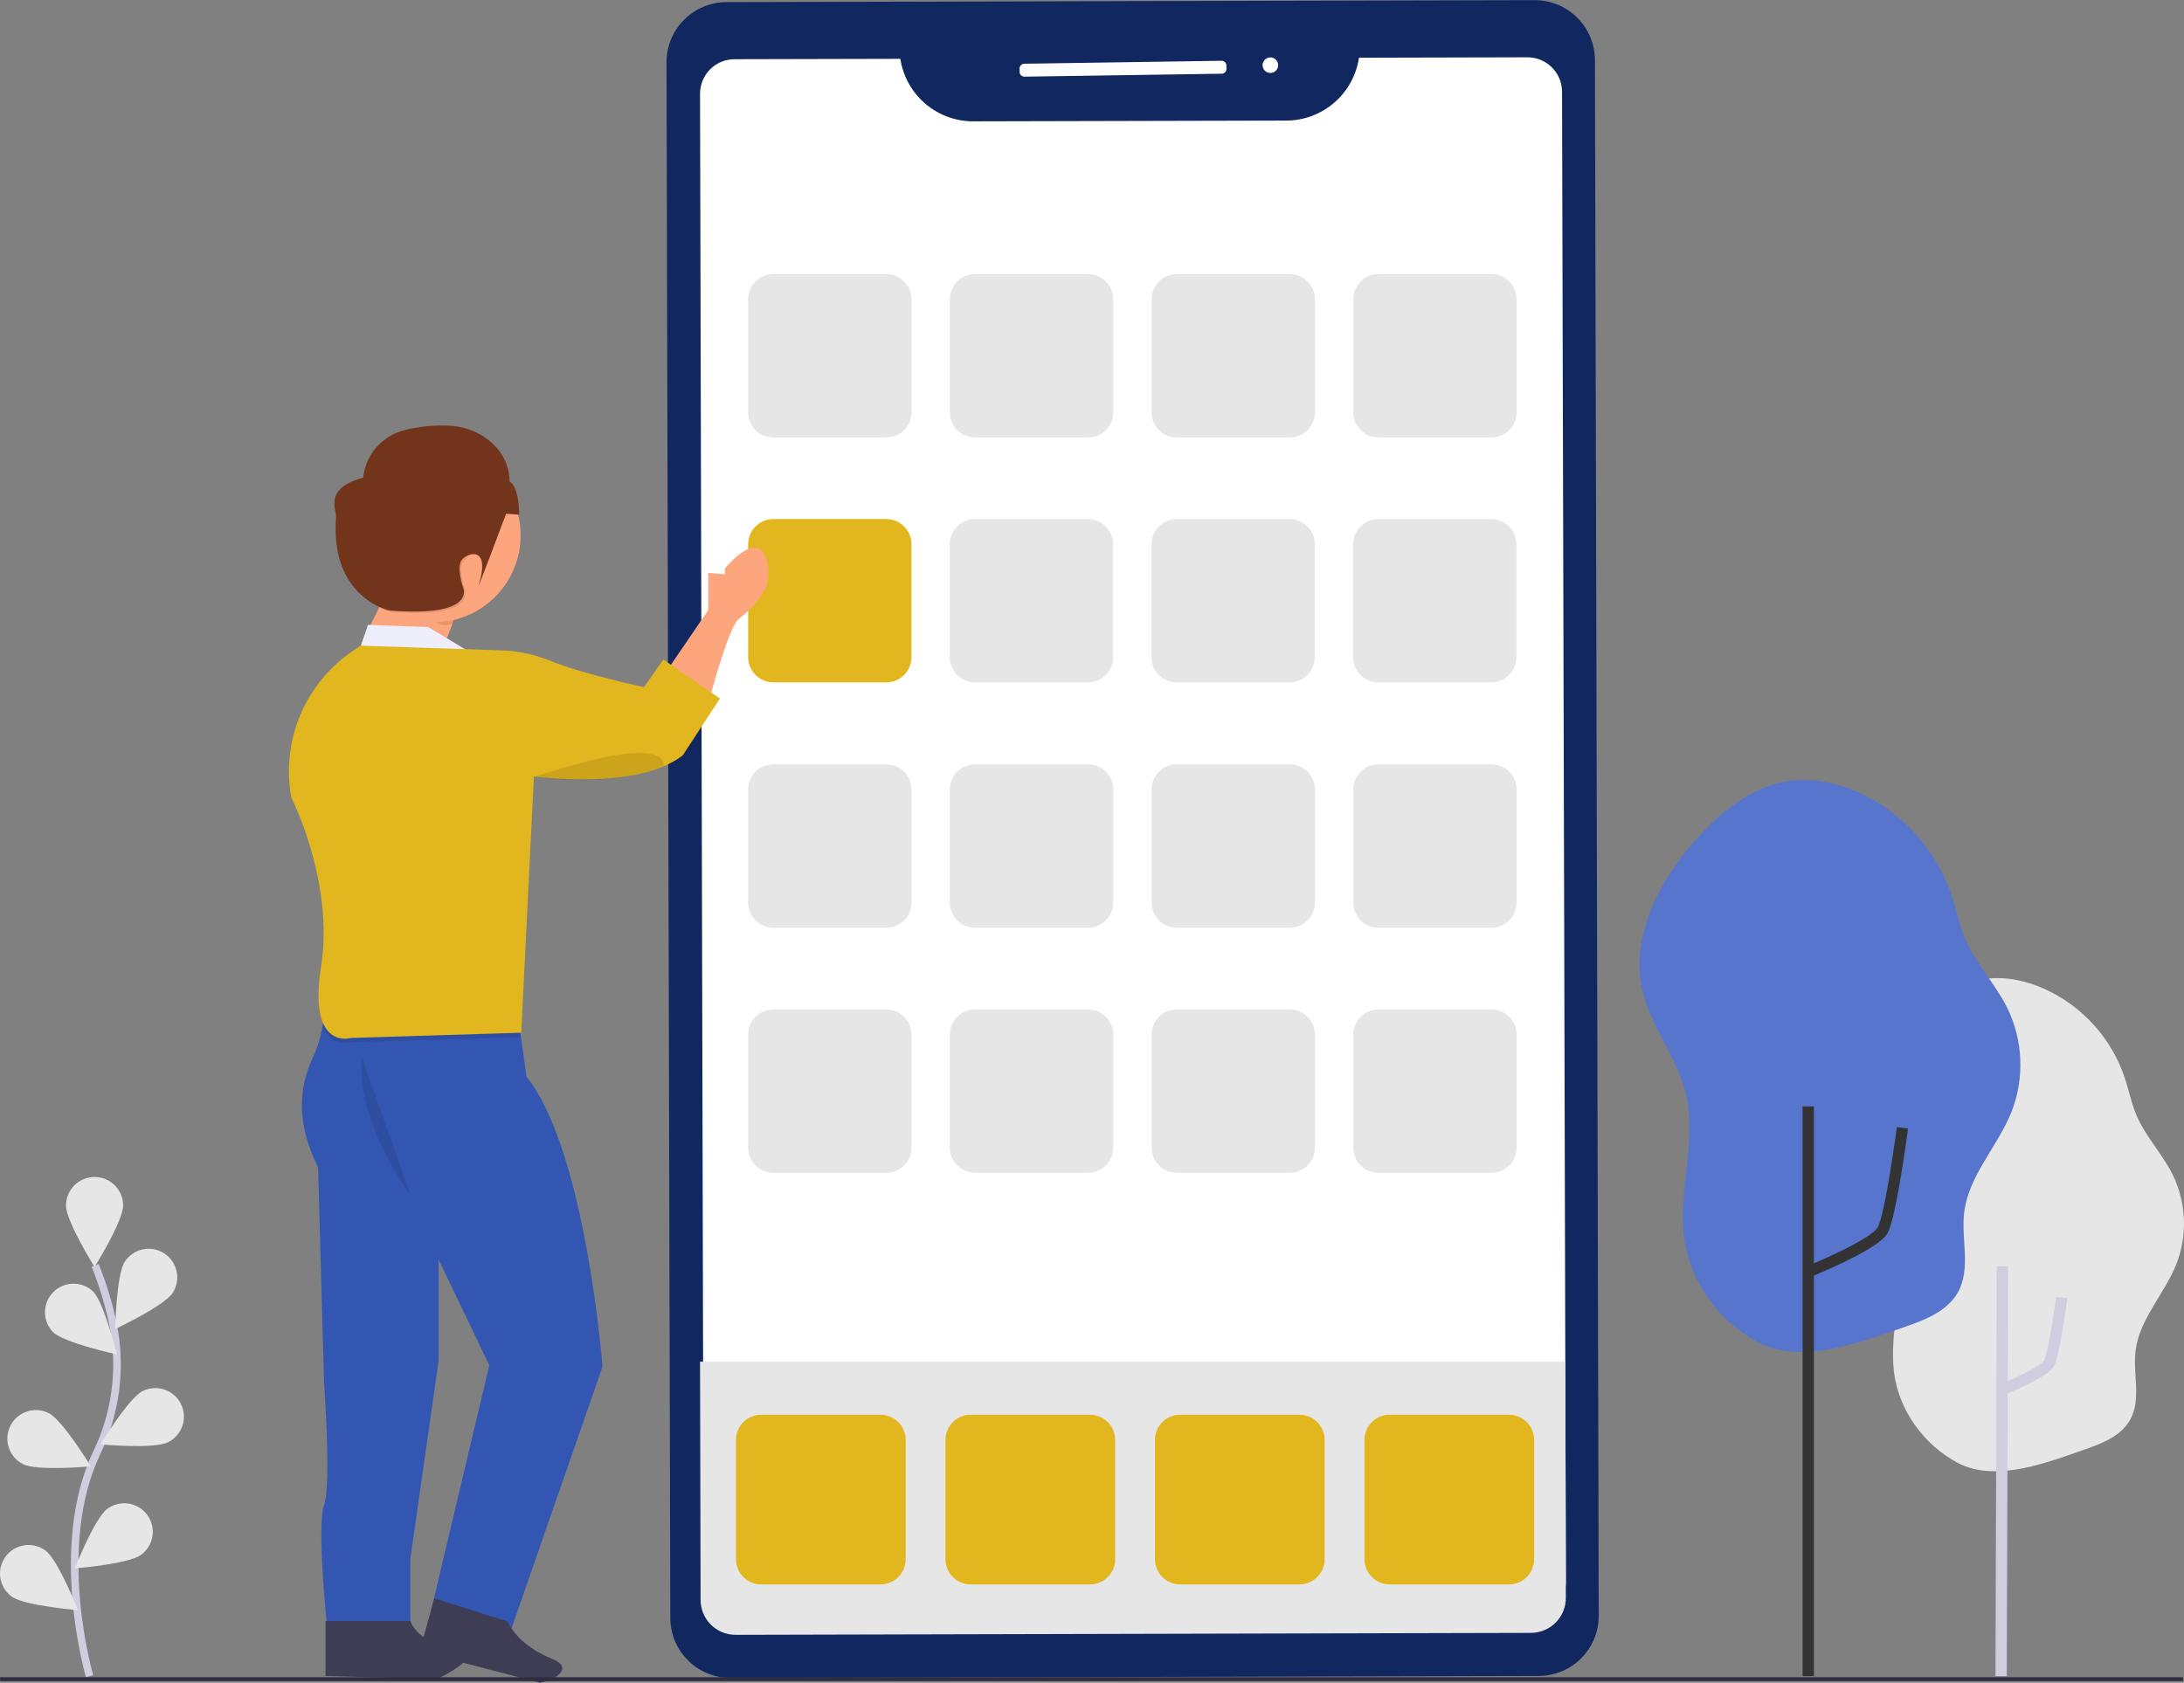 <svg width="580" height="447" viewBox="0 0 580 447" fill="none" xmlns="http://www.w3.org/2000/svg">
<rect x="0" y="0" width="580" height="447" fill="#808080" stroke="none"/>
<g clip-path="url(#clip0)">
<path d="M502.998 364.592C501.599 353.626 505.981 342.337 503.376 331.601C501.372 323.308 495.437 316.383 493.486 308.075C490.62 295.762 497.176 283.117 505.542 273.662C511.297 267.146 518.518 261.232 527.127 260.048C532.442 259.292 537.905 260.46 542.813 262.628C547.803 264.866 552.278 268.109 555.96 272.154C559.641 276.199 562.45 280.959 564.21 286.139C565.344 289.504 565.998 293.025 567.393 296.288C569.794 301.911 574.199 306.447 576.94 311.918C578.767 315.625 579.799 319.673 579.97 323.803C580.142 327.932 579.448 332.052 577.934 335.897C574.762 343.816 568.104 350.442 567.121 358.916C566.406 365.023 568.698 371.713 565.722 377.095C563.477 381.156 558.853 383.206 554.475 384.741C544.301 388.281 530.063 394.029 519.856 388.557C510.929 383.773 504.294 374.715 502.998 364.592Z" fill="#E6E6E6"/>
<path d="M531.58 369.192C531.58 369.192 542.745 364.686 544.153 362.152C545.561 359.617 547.531 344.692 547.531 344.692" stroke="#D0CDE1" stroke-width="3" stroke-miterlimit="10"/>
<path d="M531.436 445.239L531.776 336.373" stroke="#D0CDE1" stroke-width="3" stroke-miterlimit="10"/>
<path d="M447.231 328.718C445.609 315.997 450.691 302.903 447.67 290.448C445.346 280.829 438.46 272.797 436.198 263.16C432.876 248.877 440.477 234.208 450.186 223.242C456.86 215.684 465.237 208.823 475.224 207.45C481.39 206.573 487.727 207.928 493.419 210.442C499.208 213.038 504.399 216.799 508.67 221.491C512.941 226.183 516.199 231.705 518.241 237.713C519.557 241.617 520.316 245.699 521.934 249.486C524.718 256.009 529.827 261.273 533.007 267.616C535.126 271.916 536.324 276.612 536.523 281.402C536.721 286.192 535.917 290.97 534.161 295.431C530.482 304.616 522.758 312.302 521.618 322.132C520.788 329.217 523.447 336.977 519.996 343.215C517.391 347.926 512.027 350.307 506.949 352.085C495.148 356.191 478.632 362.858 466.791 356.511C456.427 350.966 448.731 340.46 447.231 328.718Z" fill="#5875CD"/>
<path d="M480.215 445.239V293.902" stroke="#333333" stroke-width="3" stroke-miterlimit="10"/>
<path d="M480.381 337.759C480.381 337.759 497.774 330.74 499.967 326.792C502.16 322.844 505.228 299.595 505.228 299.595" stroke="#333333" stroke-width="3" stroke-miterlimit="10"/>
<path d="M407.556 0.038L192.934 0.563C184.115 0.584 176.983 7.753 177.005 16.574L178.014 429.78C178.036 438.601 185.202 445.734 194.021 445.713L408.643 445.188C417.462 445.166 424.594 437.998 424.572 429.177L423.563 15.971C423.541 7.15 416.375 0.017 407.556 0.038Z" fill="#112760"/>
<path d="M415.841 420.147C415.848 422.577 414.891 424.911 413.179 426.635C411.467 428.36 409.141 429.334 406.711 429.343L196.036 429.854C193.606 429.858 191.274 428.896 189.553 427.18C187.832 425.465 186.863 423.136 186.858 420.706L186.713 358.787L185.908 24.925C185.9 22.494 186.857 20.161 188.569 18.436C190.281 16.712 192.608 15.738 195.037 15.728L239.1 15.624C239.805 20.237 242.135 24.446 245.67 27.491C249.205 30.536 253.712 32.217 258.377 32.23L341.629 32.031C346.306 32.011 350.822 30.315 354.357 27.252C357.892 24.188 360.213 19.959 360.899 15.331L405.65 15.22C408.08 15.217 410.411 16.179 412.132 17.894C413.853 19.61 414.822 21.938 414.828 24.368L415.688 358.787L415.841 420.147Z" fill="white"/>
<path d="M415.84 424.357C415.869 426.817 414.921 429.189 413.203 430.95C411.485 432.711 409.138 433.718 406.679 433.749L195.261 434.27C192.802 434.252 190.45 433.258 188.724 431.507C186.997 429.755 186.036 427.39 186.052 424.93L185.908 361.707H415.689L415.84 424.357Z" fill="#E6E6E6"/>
<path d="M324.401 16.143L272.017 16.929C271.312 16.94 270.749 17.52 270.759 18.226L270.772 19.108C270.783 19.813 271.363 20.377 272.069 20.366L324.452 19.579C325.158 19.569 325.721 18.988 325.71 18.283L325.697 17.401C325.687 16.695 325.106 16.132 324.401 16.143Z" fill="white"/>
<path d="M337.396 19.379C338.536 19.362 339.446 18.424 339.429 17.284C339.412 16.144 338.474 15.234 337.334 15.251C336.195 15.268 335.285 16.206 335.302 17.346C335.319 18.486 336.257 19.396 337.396 19.379Z" fill="white"/>
<path d="M235.372 72.809H205.39C201.686 72.809 198.683 75.813 198.683 79.517V109.507C198.683 113.212 201.686 116.216 205.39 116.216H235.372C239.076 116.216 242.079 113.212 242.079 109.507V79.517C242.079 75.813 239.076 72.809 235.372 72.809Z" fill="#E6E6E6"/>
<path d="M288.938 72.809H258.956C255.252 72.809 252.25 75.813 252.25 79.517V109.507C252.25 113.212 255.252 116.216 258.956 116.216H288.938C292.642 116.216 295.645 113.212 295.645 109.507V79.517C295.645 75.813 292.642 72.809 288.938 72.809Z" fill="#E6E6E6"/>
<path d="M342.505 72.809H312.523C308.819 72.809 305.816 75.813 305.816 79.517V109.507C305.816 113.212 308.819 116.216 312.523 116.216H342.505C346.209 116.216 349.212 113.212 349.212 109.507V79.517C349.212 75.813 346.209 72.809 342.505 72.809Z" fill="#E6E6E6"/>
<path d="M396.071 72.809H366.089C362.385 72.809 359.383 75.813 359.383 79.517V109.507C359.383 113.212 362.385 116.216 366.089 116.216H396.071C399.775 116.216 402.778 113.212 402.778 109.507V79.517C402.778 75.813 399.775 72.809 396.071 72.809Z" fill="#E6E6E6"/>
<path d="M235.357 137.876H205.39C201.686 137.876 198.683 140.879 198.683 144.584V174.559C198.683 178.263 201.686 181.267 205.39 181.267H235.357C239.061 181.267 242.063 178.263 242.063 174.559V144.584C242.063 140.879 239.061 137.876 235.357 137.876Z" fill="#E1B61E"/>
<path d="M288.903 137.876H258.936C255.232 137.876 252.23 140.879 252.23 144.584V174.559C252.23 178.263 255.232 181.267 258.936 181.267H288.903C292.607 181.267 295.61 178.263 295.61 174.559V144.584C295.61 140.879 292.607 137.876 288.903 137.876Z" fill="#E6E6E6"/>
<path d="M342.451 137.876H312.484C308.78 137.876 305.777 140.879 305.777 144.584V174.559C305.777 178.263 308.78 181.267 312.484 181.267H342.451C346.155 181.267 349.157 178.263 349.157 174.559V144.584C349.157 140.879 346.155 137.876 342.451 137.876Z" fill="#E6E6E6"/>
<path d="M395.997 137.876H366.03C362.326 137.876 359.324 140.879 359.324 144.584V174.559C359.324 178.263 362.326 181.267 366.03 181.267H395.997C399.701 181.267 402.704 178.263 402.704 174.559V144.584C402.704 140.879 399.701 137.876 395.997 137.876Z" fill="#E6E6E6"/>
<path d="M235.372 203.029H205.39C201.686 203.029 198.683 206.032 198.683 209.737V239.727C198.683 243.432 201.686 246.435 205.39 246.435H235.372C239.076 246.435 242.079 243.432 242.079 239.727V209.737C242.079 206.032 239.076 203.029 235.372 203.029Z" fill="#E6E6E6"/>
<path d="M288.938 203.029H258.956C255.252 203.029 252.25 206.032 252.25 209.737V239.727C252.25 243.432 255.252 246.435 258.956 246.435H288.938C292.642 246.435 295.645 243.432 295.645 239.727V209.737C295.645 206.032 292.642 203.029 288.938 203.029Z" fill="#E6E6E6"/>
<path d="M342.505 203.029H312.523C308.819 203.029 305.816 206.032 305.816 209.737V239.727C305.816 243.432 308.819 246.435 312.523 246.435H342.505C346.209 246.435 349.212 243.432 349.212 239.727V209.737C349.212 206.032 346.209 203.029 342.505 203.029Z" fill="#E6E6E6"/>
<path d="M396.071 203.029H366.089C362.385 203.029 359.383 206.032 359.383 209.737V239.727C359.383 243.432 362.385 246.435 366.089 246.435H396.071C399.775 246.435 402.778 243.432 402.778 239.727V209.737C402.778 206.032 399.775 203.029 396.071 203.029Z" fill="#E6E6E6"/>
<path d="M235.372 268.139H205.39C201.686 268.139 198.683 271.142 198.683 274.847V304.837C198.683 308.542 201.686 311.545 205.39 311.545H235.372C239.076 311.545 242.079 308.542 242.079 304.837V274.847C242.079 271.142 239.076 268.139 235.372 268.139Z" fill="#E6E6E6"/>
<path d="M288.938 268.139H258.956C255.252 268.139 252.25 271.142 252.25 274.847V304.837C252.25 308.542 255.252 311.545 258.956 311.545H288.938C292.642 311.545 295.645 308.542 295.645 304.837V274.847C295.645 271.142 292.642 268.139 288.938 268.139Z" fill="#E6E6E6"/>
<path d="M342.505 268.139H312.523C308.819 268.139 305.816 271.142 305.816 274.847V304.837C305.816 308.542 308.819 311.545 312.523 311.545H342.505C346.209 311.545 349.212 308.542 349.212 304.837V274.847C349.212 271.142 346.209 268.139 342.505 268.139Z" fill="#E6E6E6"/>
<path d="M396.071 268.139H366.089C362.385 268.139 359.383 271.142 359.383 274.847V304.837C359.383 308.542 362.385 311.545 366.089 311.545H396.071C399.775 311.545 402.778 308.542 402.778 304.837V274.847C402.778 271.142 399.775 268.139 396.071 268.139Z" fill="#E6E6E6"/>
<path d="M233.812 375.795H202.154C198.45 375.795 195.448 378.798 195.448 382.503V414.169C195.448 417.874 198.45 420.877 202.154 420.877H233.812C237.516 420.877 240.519 417.874 240.519 414.169V382.503C240.519 378.798 237.516 375.795 233.812 375.795Z" fill="#E1B61E"/>
<path d="M289.446 375.795H257.788C254.084 375.795 251.082 378.798 251.082 382.503V414.169C251.082 417.874 254.084 420.877 257.788 420.877H289.446C293.15 420.877 296.153 417.874 296.153 414.169V382.503C296.153 378.798 293.15 375.795 289.446 375.795Z" fill="#E1B61E"/>
<path d="M345.081 375.795H313.423C309.719 375.795 306.717 378.798 306.717 382.503V414.169C306.717 417.874 309.719 420.877 313.423 420.877H345.081C348.785 420.877 351.787 417.874 351.787 414.169V382.503C351.787 378.798 348.785 375.795 345.081 375.795Z" fill="#E1B61E"/>
<path d="M400.715 375.795H369.057C365.353 375.795 362.351 378.798 362.351 382.503V414.169C362.351 417.874 365.353 420.877 369.057 420.877H400.715C404.419 420.877 407.421 417.874 407.421 414.169V382.503C407.421 378.798 404.419 375.795 400.715 375.795Z" fill="#E1B61E"/>
<path d="M188.097 152.165V162.046L176.327 179.296L188.097 186.959C188.097 186.959 193.328 166.799 196.148 164.427C196.148 164.427 200.578 161.265 202.988 156.918C205.399 152.57 204.194 137.547 192.52 150.986V152.569L188.097 152.165Z" fill="#FDA57D"/>
<path d="M96.408 169.986L101.07 160.662C101.206 160.388 101.412 160.154 101.668 159.986C101.924 159.817 102.22 159.72 102.525 159.704L120.224 158.8C120.512 158.785 120.799 158.842 121.059 158.966C121.319 159.09 121.543 159.277 121.712 159.511C121.881 159.744 121.989 160.016 122.026 160.302C122.063 160.588 122.027 160.878 121.923 161.147L117.357 172.954C117.222 173.304 116.977 173.6 116.659 173.798C116.341 173.995 115.967 174.084 115.594 174.051L97.805 172.467C97.526 172.443 97.256 172.351 97.02 172.199C96.785 172.047 96.589 171.84 96.452 171.595C96.314 171.351 96.238 171.076 96.23 170.796C96.223 170.515 96.284 170.237 96.408 169.986Z" fill="#FDA57D"/>
<path d="M97.717 165.985L94.71 174.801L125.583 173.692L113.724 166.575L97.717 165.985Z" fill="#EDEEF9"/>
<path d="M85.375 262.339C86.615 268.44 85.886 274.776 83.292 280.435C78.948 289.527 78.948 299.03 84.478 310.084L86.061 367.408C86.061 367.408 88.036 394.294 86.061 399.827C84.087 405.361 86.837 431.856 86.837 431.856H108.972V414.062L116.479 361.482V334.591L129.941 362.663L114.555 427.503L134.71 435.808L160.003 363.063C160.003 363.063 155.618 305.739 139.81 285.976L136.835 264.425L85.375 262.339Z" fill="#3356B3"/>
<path d="M86.452 445.204V430.578H108.979C108.979 430.578 110.562 436.51 120.838 437.695C131.114 438.881 116.094 446.001 116.094 446.001L86.452 445.204Z" fill="#3F3D56"/>
<path d="M111.425 438.654L115.347 424.548L134.851 430.745C134.851 430.745 136.982 436.733 146.566 440.632C153.092 443.287 145.982 446.34 145.982 446.34L143.417 447.003L111.425 438.654Z" fill="#3F3D56"/>
<path opacity="0.1" d="M136.838 265.609L85.368 263.525C86.006 266.595 86.138 269.749 85.759 272.861C88.112 278.401 93.163 276.886 93.163 276.886L138.197 275.501L136.838 265.609Z" fill="black"/>
<path d="M95.742 171.518L93.69 172.91C87.483 177.115 82.633 183.038 79.734 189.954C76.834 196.87 76.01 204.48 77.363 211.857C77.363 211.857 88.825 234.299 85.267 256.742C81.709 279.184 93.171 275.721 93.171 275.721L138.428 274.327L141.787 206.263C141.787 206.263 169.057 210.143 181.314 200.653L191.193 185.554L176.173 175.186L171.047 182.52C171.047 182.52 154.952 179.122 146.11 175.53C141.987 173.848 137.599 172.908 133.148 172.754L95.742 171.518Z" fill="#E1B61E"/>
<path opacity="0.1" d="M96.138 281.031C96.138 281.031 93.368 294.868 109.183 317.798L96.138 281.031Z" fill="black"/>
<path opacity="0.1" d="M141.967 206.311C141.967 206.311 160.937 199.986 169.237 199.986C177.538 199.986 176.154 203.57 176.154 203.57C176.154 203.57 162.936 209.472 141.967 206.311Z" fill="black"/>
<path opacity="0.1" d="M120.473 159.604L112.921 160.508C112.684 160.508 112.466 160.835 112.338 161.303C113.999 164.298 116.075 166.08 118.332 166.08C119.137 166.068 119.925 165.848 120.62 165.441L121.195 161.946C121.389 160.784 121.005 159.54 120.473 159.604Z" fill="black"/>
<path d="M115.203 165.286C127.935 165.286 138.255 154.962 138.255 142.228C138.255 129.493 127.935 119.17 115.203 119.17C102.472 119.17 92.151 129.493 92.151 142.228C92.151 154.962 102.472 165.286 115.203 165.286Z" fill="#FDA57D"/>
<path opacity="0.1" d="M134.813 129.172L133.634 130.237C133.139 130.689 132.767 131.259 132.551 131.894C132.336 132.528 132.283 133.207 132.399 133.867C132.514 134.527 132.795 135.147 133.213 135.671C133.632 136.194 134.176 136.603 134.794 136.861C134.794 136.861 124.467 147.191 123.031 149.108C121.595 151.025 123.268 156.072 123.268 156.072C123.268 156.072 127.832 164.478 103.819 162.555C103.819 162.555 87.972 159.195 89.652 137.817C89.819 135.675 86.293 130.122 96.857 127.25C97.174 124.249 98.415 121.421 100.411 119.158C102.406 116.894 105.055 115.308 107.992 114.618C112.076 113.602 116.294 113.232 120.493 113.522C124.404 113.865 128.045 115.663 130.697 118.56C133.348 121.458 134.817 125.244 134.813 129.172Z" fill="black"/>
<path d="M135.313 127.916C135.313 127.916 137.762 128.672 137.877 136.707L134.396 136.47C134.396 136.47 126.344 158.014 127.191 155.206C130.313 144.875 124.069 146.799 122.626 148.723C121.184 150.646 122.863 155.687 122.863 155.687C122.863 155.687 127.428 164.093 103.414 162.169C103.414 162.169 87.568 158.809 89.248 137.432C89.414 135.29 85.888 129.737 96.453 126.865C96.767 123.865 98.005 121.038 99.996 118.774C101.987 116.509 104.633 114.92 107.567 114.226C111.651 113.21 115.869 112.84 120.067 113.13C128.197 113.815 135.313 119.785 135.313 127.916Z" fill="#72351C"/>
<path d="M23.788 445.245C23.788 445.245 13.722 411.065 25.704 385.905C30.782 375.388 32.312 363.506 30.067 352.045C28.956 346.611 27.351 341.29 25.27 336.149" stroke="#D0CDE1" stroke-width="2" stroke-miterlimit="10"/>
<path d="M32.692 320.228C32.692 324.419 25.11 336.564 25.11 336.564C25.11 336.564 17.528 324.426 17.528 320.228C17.528 318.216 18.327 316.286 19.75 314.863C21.172 313.441 23.102 312.641 25.113 312.641C27.125 312.641 29.054 313.441 30.477 314.863C31.899 316.286 32.698 318.216 32.698 320.228H32.692Z" fill="#E6E6E6"/>
<path d="M45.856 343.432C43.582 346.946 30.616 353.016 30.616 353.016C30.616 353.016 30.852 338.698 33.126 335.178C34.22 333.49 35.939 332.305 37.906 331.884C39.873 331.464 41.926 331.842 43.614 332.936C45.302 334.029 46.487 335.749 46.907 337.716C47.328 339.684 46.949 341.738 45.856 343.426V343.432Z" fill="#E6E6E6"/>
<path d="M44.674 383.088C40.938 385.005 26.675 383.669 26.675 383.669C26.675 383.669 34.103 371.428 37.846 369.537C39.642 368.631 41.724 368.476 43.634 369.106C45.544 369.736 47.125 371.098 48.031 372.895C48.936 374.691 49.091 376.773 48.462 378.683C47.832 380.594 46.47 382.176 44.674 383.082V383.088Z" fill="#E6E6E6"/>
<path d="M37.501 413C34.135 415.492 19.86 416.617 19.86 416.617C19.86 416.617 25.116 403.296 28.482 400.804C29.283 400.212 30.192 399.783 31.159 399.542C32.125 399.301 33.129 399.253 34.114 399.401C35.099 399.548 36.045 399.888 36.899 400.401C37.752 400.915 38.496 401.591 39.088 402.392C39.681 403.193 40.109 404.102 40.35 405.069C40.591 406.035 40.639 407.04 40.491 408.025C40.344 409.01 40.004 409.956 39.491 410.81C38.978 411.664 38.302 412.408 37.501 413Z" fill="#E6E6E6"/>
<path d="M14.054 353.84C17.056 356.759 31.057 359.781 31.057 359.781C31.057 359.781 27.627 345.873 24.625 342.96C23.17 341.638 21.259 340.934 19.295 340.995C17.331 341.055 15.467 341.876 14.096 343.285C12.726 344.693 11.955 346.578 11.947 348.544C11.939 350.509 12.694 352.401 14.054 353.821V353.84Z" fill="#E6E6E6"/>
<path d="M6.114 388.927C9.851 390.844 24.114 389.509 24.114 389.509C24.114 389.509 16.685 377.268 12.942 375.377C12.053 374.928 11.085 374.659 10.091 374.585C9.098 374.511 8.101 374.634 7.155 374.945C6.209 375.257 5.334 375.752 4.58 376.402C3.825 377.052 3.206 377.845 2.758 378.734C2.31 379.623 2.041 380.592 1.967 381.585C1.893 382.579 2.015 383.577 2.327 384.523C2.639 385.469 3.133 386.344 3.783 387.099C4.433 387.853 5.225 388.473 6.114 388.921V388.927Z" fill="#E6E6E6"/>
<path d="M3.074 424.085C6.44 426.577 20.716 427.701 20.716 427.701C20.716 427.701 15.459 414.38 12.093 411.889C11.292 411.296 10.383 410.868 9.417 410.627C8.45 410.386 7.446 410.338 6.461 410.485C5.476 410.633 4.53 410.973 3.677 411.486C2.823 411.999 2.079 412.676 1.487 413.476C0.895 414.277 0.466 415.187 0.225 416.153C-0.015 417.12 -0.063 418.124 0.084 419.109C0.231 420.095 0.571 421.041 1.084 421.895C1.597 422.748 2.274 423.493 3.074 424.085Z" fill="#E6E6E6"/>
<path d="M579.729 445.52H0.04V446.559H579.729V445.52Z" fill="#2F2E41"/>
</g>
<defs>
<clipPath id="clip0">
<rect width="580" height="447" fill="white"/>
</clipPath>
</defs>
</svg>
